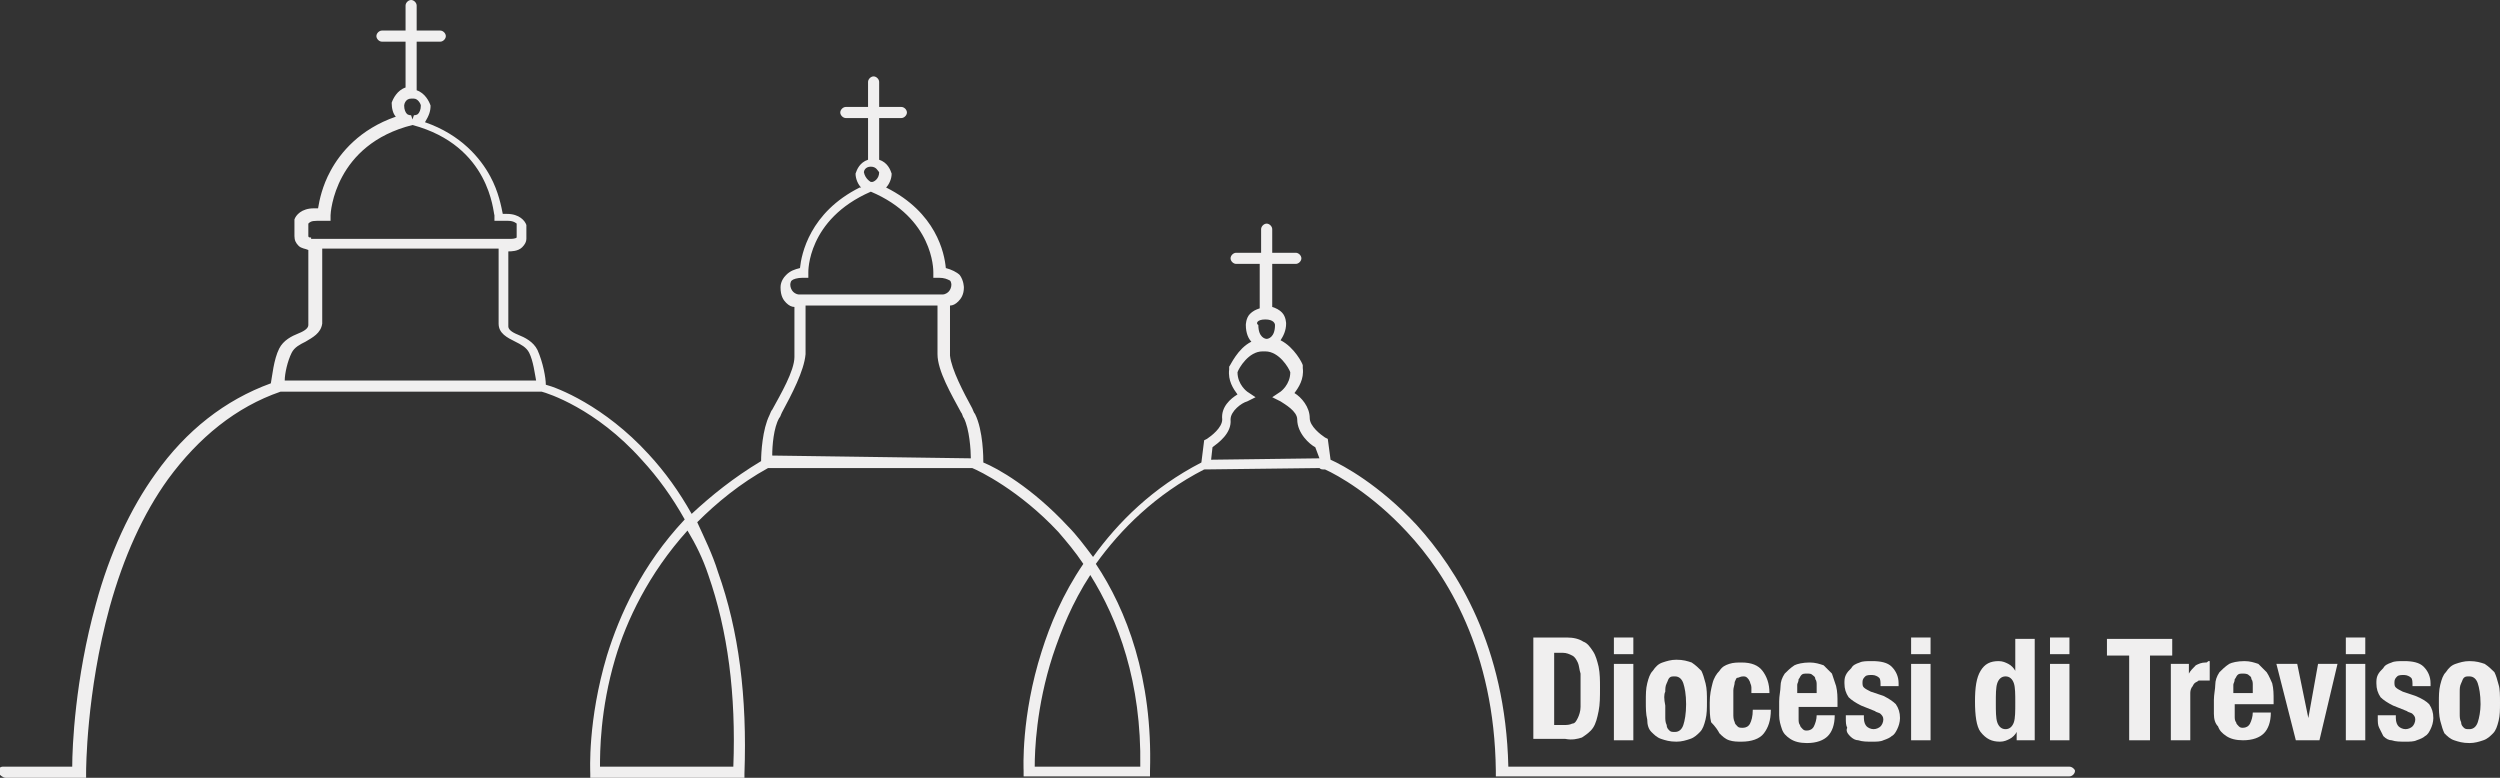 <?xml version="1.0" encoding="utf-8"?>
<!-- Generator: Adobe Illustrator 24.1.0, SVG Export Plug-In . SVG Version: 6.00 Build 0)  -->
<svg version="1.1" id="Layer_1" xmlns="http://www.w3.org/2000/svg" xmlns:xlink="http://www.w3.org/1999/xlink" x="0px" y="0px"
	 viewBox="0 0 180 56" style="enable-background:new 0 0 180 56;" xml:space="preserve">
<rect x="0" y="0" width="180" height="56" fill="#333333" stroke="none"/>
<style type="text/css">
	.st0{fill:#F0EFEF;}
</style>
<g>
	<path class="st0" d="M149,55.2h-40.4c-0.2-8.7-3.7-14.2-6.6-17.4c-2.7-2.9-5.3-4.3-6.2-4.7l-0.2-1.5l-0.2-0.1
		c-0.3-0.2-1.1-0.8-1.1-1.4c0-0.8-0.6-1.5-1.1-1.8c0.3-0.4,0.7-1,0.6-1.8l0-0.1l0-0.1c0-0.1-0.6-1.3-1.6-1.8
		c0.2-0.3,0.4-0.7,0.4-1.2c0,0,0-0.5-0.3-0.8c-0.2-0.2-0.4-0.3-0.7-0.4V19h1.7c0.2,0,0.4-0.2,0.4-0.4c0-0.2-0.2-0.4-0.4-0.4h-1.7
		v-1.7c0-0.2-0.2-0.4-0.4-0.4h0h0c-0.2,0-0.4,0.2-0.4,0.4v1.7H89c-0.2,0-0.4,0.2-0.4,0.4c0,0.2,0.2,0.4,0.4,0.4h1.7v3.2
		c-0.3,0.1-0.5,0.2-0.7,0.4c-0.3,0.3-0.3,0.8-0.3,0.8c0,0.6,0.2,1,0.4,1.2c-1,0.5-1.5,1.7-1.6,1.8l0,0.1l0,0.1
		c-0.1,0.8,0.3,1.4,0.6,1.8c-0.5,0.3-1.2,0.9-1.1,1.8c0,0.6-0.8,1.2-1.1,1.4l-0.2,0.1l-0.2,1.6c-3.5,1.8-6,4.3-7.8,6.8
		c-0.6-0.8-1.2-1.6-1.8-2.2c-2.6-2.8-5.1-4.2-6.1-4.6c0-0.3,0-2.3-0.6-3.5c-0.1-0.1-0.1-0.2-0.2-0.4c-0.6-1.1-1.5-2.8-1.6-3.8
		c0-0.9,0-2.8,0-3.6c0.2,0,0.4-0.1,0.6-0.3c0.2-0.2,0.4-0.5,0.4-1c0,0,0-0.5-0.3-0.9c-0.2-0.2-0.6-0.4-1-0.5c-0.1-1.1-0.7-4-4.3-5.8
		c0.2-0.2,0.4-0.6,0.4-1v0l0,0c-0.1-0.3-0.3-0.8-0.9-1l0-3l1.6,0h0c0.2,0,0.4-0.2,0.4-0.4c0-0.2-0.2-0.4-0.4-0.4l-1.6,0l0-0.7l0-1.1
		c0-0.2-0.2-0.4-0.4-0.4h0h0h0c-0.2,0-0.4,0.2-0.4,0.4l0,1.1l0,0.7l-1.6,0c-0.2,0-0.4,0.2-0.4,0.4c0,0.2,0.2,0.4,0.4,0.4h0l1.6,0
		l0,3c-0.6,0.2-0.8,0.7-0.9,1l0,0v0c0,0.4,0.2,0.8,0.4,1l-0.1,0l0,0c-3.6,1.8-4.2,4.8-4.3,5.8c-0.4,0.1-0.7,0.2-1,0.5
		c-0.4,0.4-0.4,0.8-0.4,0.9c0,0.6,0.2,0.9,0.4,1.1c0.2,0.2,0.4,0.3,0.6,0.3c0,0.8,0,2.6,0,3.6c0,1-1,2.7-1.6,3.8
		c-0.1,0.1-0.1,0.2-0.2,0.4c-0.5,1-0.6,2.7-0.6,3.3c-2,1.2-3.6,2.5-5,3.8c-0.9-1.6-1.9-3-3.1-4.3c-3.2-3.5-6.6-4.8-7.4-5
		c0-0.5-0.2-1.6-0.6-2.5c-0.3-0.6-0.9-0.9-1.4-1.1c-0.5-0.2-0.7-0.4-0.7-0.6v-5.4h0c0.2,0,0.7,0,1-0.3c0.2-0.2,0.3-0.4,0.3-0.6v-0.9
		l0-0.1c-0.1-0.3-0.5-0.8-1.4-0.8h-0.3c-0.1-0.5-0.3-1.6-0.9-2.7c-0.7-1.3-2.1-3-4.7-3.9C30.9,8.3,31,8,31,7.6l0,0l0,0
		c-0.1-0.3-0.4-0.9-1-1.1V3l1.7,0c0.2,0,0.4-0.2,0.4-0.4c0-0.2-0.2-0.4-0.4-0.4l-1.7,0V0.4c0-0.2-0.2-0.4-0.4-0.4
		c-0.2,0-0.4,0.2-0.4,0.4v1.8l-1.7,0c-0.2,0-0.4,0.2-0.4,0.4c0,0.2,0.2,0.4,0.4,0.4l1.7,0v3.3c-0.6,0.2-0.9,0.8-1,1.1l0,0l0,0
		c0,0.4,0.1,0.8,0.3,1c-2.6,0.9-4,2.6-4.7,3.9c-0.6,1.1-0.8,2.1-0.9,2.7h-0.3c-0.9,0-1.3,0.5-1.4,0.8l0,0.1V17
		c0,0.3,0.1,0.5,0.3,0.7c0.2,0.2,0.5,0.2,0.7,0.3c0,1.2,0,4.6,0,5.4c0,0.2-0.2,0.4-0.7,0.6c-0.5,0.2-1.1,0.5-1.4,1.1
		c-0.4,0.8-0.5,2-0.6,2.5c-3.3,1.2-6.1,3.4-8.3,6.5c-1.8,2.5-3.3,5.7-4.3,9.4c-1.5,5.4-1.7,10.3-1.7,11.7h-5c-0.2,0-0.4,0.2-0.4,0.4
		C0,55.8,0.2,56,0.4,56h5.8l0-0.4c0-0.1,0-5.7,1.7-11.9c1-3.6,2.4-6.7,4.2-9.2c2.2-3,4.9-5.2,8.1-6.3H39c0.4,0.1,3.9,1.2,7.2,4.9
		c1.2,1.3,2.2,2.7,3.1,4.3c-3.1,3.3-4.7,6.9-5.6,9.8c-1.4,4.7-1.2,8.3-1.2,8.5l0,0.4h11.1l0-0.4c0.2-5.5-0.4-10.3-1.9-14.5
		c-0.4-1.3-1-2.5-1.5-3.6c1.4-1.4,3.1-2.8,5.1-3.9L70,33.7c0.5,0.2,3.4,1.6,6.2,4.6c0.6,0.7,1.2,1.4,1.8,2.3c-1.5,2.2-2.4,4.4-3,6.3
		c-1.5,4.7-1.3,8.5-1.3,8.6l0,0.4h9.1l0-0.4c0.2-6.7-1.7-11.6-3.9-14.9c1.8-2.5,4.3-5,7.8-6.8l8.3-0.1c0.1,0.1,0.2,0.1,0.3,0.1
		c0,0,0,0,0.1,0c0,0,0,0,0,0c0.9,0.4,3.4,1.8,5.9,4.5c2.9,3.1,6.3,8.6,6.4,17.2l0,0.4H149c0.2,0,0.4-0.2,0.4-0.4
		C149.4,55.4,149.2,55.2,149,55.2z M29.6,7.1L29.6,7.1l0.2,0c0.3,0,0.5,0.4,0.5,0.5c0,0.3-0.1,0.5-0.2,0.6c-0.1,0.1-0.3,0.1-0.3,0.1
		l-0.1,0.3l-0.1-0.3c0,0-0.2,0-0.3-0.1c-0.1-0.1-0.2-0.3-0.2-0.6C29.1,7.5,29.2,7.1,29.6,7.1z M22.4,17.1L22.4,17.1
		c-0.1,0-0.2,0-0.2-0.1c0,0,0,0,0-0.1v-0.8c0.1-0.1,0.2-0.2,0.6-0.2h1l0-0.4c0-0.2,0.3-5.1,5.9-6.5c5.6,1.5,5.8,6.3,5.9,6.5l0,0.4h1
		c0.4,0,0.6,0.2,0.6,0.2V17c0,0,0,0.1,0,0.1c-0.1,0.1-0.4,0.1-0.5,0.1v0H22.4z M20.5,27.4c0-0.5,0.2-1.4,0.5-2
		c0.2-0.4,0.6-0.6,1-0.8c0.5-0.3,1.1-0.6,1.2-1.3c0-0.8,0-4.2,0-5.4h12.7v5.3v0.1c0,0.7,0.6,1,1.2,1.3c0.4,0.2,0.8,0.4,1,0.8
		c0.3,0.6,0.4,1.5,0.5,2H20.5z M51,41.4c1.4,4,2,8.6,1.8,13.8h-9.6c0-1,0-4.1,1.1-7.8c0.8-2.7,2.4-6.1,5.2-9.2
		C50.1,39.2,50.6,40.2,51,41.4z M62.7,12L62.7,12c0.4,0,0.5,0.3,0.6,0.4c0,0.5-0.4,0.7-0.5,0.7l-0.1,0l0,0c0,0-0.4-0.2-0.5-0.7
		C62.2,12.3,62.3,12,62.7,12z M57.1,21c-0.1-0.1-0.2-0.3-0.2-0.5c0,0,0-0.2,0.1-0.3c0.1-0.1,0.4-0.2,0.8-0.2h0.4l0-0.4
		c0,0-0.1-3.8,4.5-5.8l0,0l0,0c4.5,1.9,4.5,5.6,4.5,5.8l0,0.4h0.4c0.4,0,0.6,0.1,0.8,0.2c0.1,0.1,0.1,0.3,0.1,0.3
		c0,0.2-0.1,0.4-0.2,0.5c-0.2,0.2-0.4,0.2-0.4,0.2l-0.4,0v0h-9.6v0l-0.4,0C57.5,21.2,57.3,21.2,57.1,21z M55.6,32.8
		c0-0.7,0.1-2,0.5-2.7c0.1-0.1,0.1-0.2,0.2-0.4c0.7-1.3,1.6-3,1.7-4.2c0-0.9,0-2.7,0-3.5h9.5c0,0.8,0,2.6,0,3.5c0,1.2,1,2.9,1.7,4.2
		c0.1,0.1,0.1,0.3,0.2,0.4c0.4,0.8,0.5,2.3,0.5,2.9L55.6,32.8z M82.1,55.2h-7.6c0-1.1,0.1-4.3,1.3-8c0.6-1.8,1.4-3.8,2.7-5.8
		C80.5,44.6,82.2,49.1,82.1,55.2z M91.1,23L91.1,23L91.1,23c0.6,0,0.7,0.3,0.7,0.4c0,0.9-0.5,1-0.6,1h0h0c-0.1,0-0.6-0.1-0.6-1
		C90.4,23.3,90.5,23,91.1,23z M87.2,33.1l0.1-0.9c0.4-0.3,1.4-1,1.3-2c0-0.6,0.8-1.2,1.2-1.3l0.6-0.3l-0.6-0.4c0,0-0.7-0.5-0.7-1.4
		c0.1-0.3,0.8-1.5,1.8-1.5h0h0.1l0-0.1v0.1h0.1h0c1,0,1.7,1.2,1.8,1.5c0,0.9-0.7,1.4-0.7,1.4l-0.6,0.4l0.6,0.3
		c0.3,0.2,1.2,0.7,1.2,1.3c0,1,0.9,1.8,1.3,2L95,33L87.2,33.1z"/>
	<path class="st0" d="M113.9,53.1c0.3-0.2,0.6-0.4,0.8-0.7c0.2-0.3,0.3-0.7,0.4-1.2c0.1-0.5,0.1-1,0.1-1.7c0-0.5,0-1-0.1-1.5
		c-0.1-0.4-0.2-0.8-0.4-1.1c-0.2-0.3-0.4-0.6-0.7-0.7c-0.3-0.2-0.7-0.3-1.2-0.3h-2.4v7.3h2.3C113.2,53.3,113.6,53.2,113.9,53.1z
		 M111.9,52.2v-5.2h0.6c0.3,0,0.5,0.1,0.7,0.2c0.2,0.1,0.3,0.3,0.4,0.5c0.1,0.2,0.1,0.5,0.2,0.8c0,0.3,0,0.7,0,1.1
		c0,0.5,0,0.9,0,1.3c0,0.3-0.1,0.6-0.2,0.8c-0.1,0.2-0.2,0.4-0.4,0.4c-0.2,0.1-0.4,0.1-0.6,0.1H111.9z"/>
	<rect x="116.2" y="45.9" class="st0" width="1.4" height="1.2"/>
	<rect x="116.2" y="47.8" class="st0" width="1.4" height="5.5"/>
	<path class="st0" d="M118.9,52.7c0.2,0.2,0.4,0.4,0.7,0.5c0.3,0.1,0.6,0.2,1.1,0.2c0.4,0,0.7-0.1,1-0.2c0.3-0.1,0.5-0.3,0.7-0.5
		c0.2-0.2,0.3-0.5,0.4-0.9c0.1-0.4,0.1-0.8,0.1-1.3c0-0.5,0-0.9-0.1-1.3c-0.1-0.4-0.2-0.7-0.3-0.9c-0.2-0.2-0.4-0.4-0.7-0.6
		c-0.3-0.1-0.6-0.2-1.1-0.2c-0.4,0-0.7,0.1-1,0.2c-0.3,0.1-0.5,0.3-0.7,0.6c-0.2,0.2-0.3,0.5-0.4,0.9c-0.1,0.4-0.1,0.8-0.1,1.3
		c0,0.5,0,0.9,0.1,1.3C118.6,52.2,118.7,52.5,118.9,52.7z M119.9,49.8c0-0.2,0-0.4,0.1-0.6c0.1-0.2,0.1-0.3,0.2-0.4
		c0.1-0.1,0.2-0.1,0.4-0.1c0.3,0,0.5,0.2,0.6,0.5c0.1,0.3,0.2,0.8,0.2,1.5c0,0.7-0.1,1.2-0.2,1.5c-0.1,0.3-0.3,0.5-0.6,0.5
		c-0.2,0-0.3,0-0.4-0.1c-0.1-0.1-0.2-0.2-0.2-0.4c-0.1-0.2-0.1-0.4-0.1-0.6c0-0.2,0-0.5,0-0.8C119.8,50.3,119.8,50,119.9,49.8z"/>
	<path class="st0" d="M123.8,52.8c0.2,0.2,0.4,0.4,0.7,0.5c0.3,0.1,0.6,0.1,0.9,0.1c0.7,0,1.3-0.2,1.6-0.6c0.3-0.4,0.5-0.9,0.5-1.7
		h-1.3c0,0.5-0.1,0.8-0.2,1c-0.1,0.2-0.3,0.3-0.5,0.3c-0.2,0-0.3,0-0.4-0.1c-0.1-0.1-0.2-0.2-0.2-0.3c-0.1-0.2-0.1-0.4-0.1-0.6
		c0-0.2,0-0.5,0-0.9c0-0.3,0-0.6,0-0.8c0-0.2,0.1-0.4,0.1-0.6c0.1-0.2,0.1-0.3,0.2-0.3s0.2-0.1,0.4-0.1c0.1,0,0.2,0,0.3,0.1
		c0.1,0.1,0.1,0.1,0.2,0.3c0,0.1,0.1,0.2,0.1,0.4c0,0.1,0,0.3,0,0.4h1.3c0-0.7-0.2-1.2-0.5-1.6c-0.3-0.4-0.8-0.6-1.5-0.6
		c-0.3,0-0.6,0-0.9,0.1c-0.3,0.1-0.5,0.2-0.7,0.5c-0.2,0.2-0.4,0.5-0.5,0.9c-0.1,0.4-0.2,0.8-0.2,1.4c0,0.6,0,1,0.1,1.4
		C123.5,52.3,123.7,52.6,123.8,52.8z"/>
	<path class="st0" d="M128.3,52.5c0.1,0.3,0.3,0.5,0.6,0.7c0.3,0.2,0.7,0.3,1.2,0.3c0.7,0,1.2-0.2,1.5-0.5c0.3-0.3,0.5-0.8,0.5-1.5
		h-1.3c0,0.3-0.1,0.6-0.2,0.8c-0.1,0.2-0.3,0.3-0.5,0.3c-0.1,0-0.2,0-0.3-0.1c-0.1-0.1-0.2-0.2-0.2-0.3c-0.1-0.1-0.1-0.3-0.1-0.4
		c0-0.2,0-0.3,0-0.5v-0.4h2.8v-0.3c0-0.4,0-0.8-0.1-1.2c-0.1-0.3-0.2-0.6-0.3-0.9c-0.2-0.2-0.4-0.4-0.6-0.6c-0.3-0.1-0.6-0.2-1-0.2
		c-0.5,0-0.9,0.1-1.1,0.2c-0.3,0.2-0.5,0.4-0.7,0.6c-0.2,0.3-0.3,0.6-0.3,0.9c0,0.3-0.1,0.7-0.1,1.1c0,0.3,0,0.7,0,1
		C128.1,51.9,128.2,52.2,128.3,52.5z M129.4,49.7c0-0.1,0-0.3,0-0.4c0-0.1,0.1-0.2,0.1-0.4c0.1-0.1,0.1-0.2,0.2-0.3
		c0.1-0.1,0.2-0.1,0.4-0.1s0.3,0,0.4,0.1c0.1,0.1,0.2,0.1,0.2,0.3c0.1,0.1,0.1,0.3,0.1,0.4c0,0.2,0,0.3,0,0.6h-1.4V49.7z"/>
	<path class="st0" d="M133.2,53c0.2,0.2,0.4,0.3,0.6,0.3c0.3,0.1,0.6,0.1,1,0.1c0.3,0,0.6,0,0.8-0.1c0.3-0.1,0.5-0.2,0.6-0.3
		c0.2-0.1,0.3-0.3,0.4-0.5c0.1-0.2,0.2-0.5,0.2-0.8c0-0.4-0.1-0.7-0.3-1c-0.2-0.2-0.5-0.4-0.9-0.6l-0.9-0.3
		c-0.2-0.1-0.4-0.2-0.5-0.3c-0.1-0.1-0.1-0.2-0.1-0.4c0-0.2,0.1-0.3,0.2-0.4c0.1-0.1,0.3-0.1,0.5-0.1c0.2,0,0.4,0.1,0.5,0.2
		c0.1,0.1,0.1,0.3,0.1,0.6h1.3v-0.2c0-0.5-0.2-0.9-0.5-1.2c-0.3-0.3-0.8-0.4-1.4-0.4c-0.4,0-0.7,0-0.9,0.1c-0.3,0.1-0.5,0.2-0.6,0.4
		c-0.2,0.2-0.3,0.3-0.4,0.5c-0.1,0.2-0.1,0.4-0.1,0.6c0,0.4,0.1,0.7,0.3,1c0.2,0.2,0.5,0.4,0.9,0.6l1,0.4c0.1,0.1,0.3,0.1,0.4,0.2
		c0.1,0.1,0.2,0.2,0.2,0.4c0,0.2-0.1,0.4-0.2,0.5c-0.1,0.1-0.3,0.2-0.5,0.2c-0.2,0-0.4-0.1-0.5-0.2c-0.1-0.1-0.2-0.3-0.2-0.6v-0.2
		h-1.3v0.2c0,0.3,0,0.5,0.1,0.7C132.9,52.6,133,52.8,133.2,53z"/>
	<rect x="137.6" y="47.8" class="st0" width="1.4" height="5.5"/>
	<rect x="137.6" y="45.9" class="st0" width="1.4" height="1.2"/>
	<path class="st0" d="M144,53.4c0.3,0,0.5-0.1,0.7-0.2c0.2-0.1,0.4-0.3,0.5-0.5h0v0.6h1.3V46h-1.4v2.3h0c-0.1-0.2-0.3-0.4-0.5-0.5
		c-0.2-0.1-0.4-0.2-0.7-0.2c-0.6,0-1,0.2-1.3,0.7c-0.3,0.5-0.4,1.2-0.4,2.2c0,1,0.1,1.8,0.4,2.2C143,53.2,143.4,53.4,144,53.4z
		 M143.8,49.2c0.1-0.3,0.3-0.5,0.6-0.5c0.3,0,0.5,0.2,0.6,0.5c0.1,0.3,0.1,0.8,0.1,1.4c0,0.6,0,1.1-0.1,1.4
		c-0.1,0.3-0.3,0.5-0.6,0.5c-0.3,0-0.5-0.2-0.6-0.5c-0.1-0.3-0.1-0.8-0.1-1.4C143.7,50,143.7,49.5,143.8,49.2z"/>
	<rect x="147.6" y="45.9" class="st0" width="1.4" height="1.2"/>
	<rect x="147.6" y="47.8" class="st0" width="1.4" height="5.5"/>
	<polygon class="st0" points="156.4,46 151.7,46 151.7,47.2 153.3,47.2 153.3,53.3 154.8,53.3 154.8,47.2 156.4,47.2 	"/>
	<path class="st0" d="M158.8,47.7c-0.3,0-0.5,0.1-0.7,0.2c-0.2,0.2-0.4,0.4-0.5,0.6h0v-0.7h-1.3v5.5h1.4V50c0-0.2,0-0.3,0.1-0.5
		c0.1-0.1,0.1-0.2,0.2-0.3c0.1-0.1,0.2-0.1,0.3-0.2c0.1,0,0.2,0,0.4,0c0.1,0,0.1,0,0.2,0c0.1,0,0.1,0,0.2,0v-1.4c0,0-0.1,0-0.1,0
		C158.9,47.7,158.9,47.7,158.8,47.7z"/>
	<path class="st0" d="M163.2,48.4c-0.2-0.2-0.4-0.4-0.6-0.6c-0.3-0.1-0.6-0.2-1-0.2c-0.5,0-0.9,0.1-1.1,0.2
		c-0.3,0.2-0.5,0.4-0.7,0.6c-0.2,0.3-0.3,0.6-0.3,0.9c0,0.3-0.1,0.7-0.1,1.1c0,0.3,0,0.7,0,1c0,0.4,0.1,0.7,0.3,0.9
		c0.1,0.3,0.3,0.5,0.6,0.7c0.3,0.2,0.7,0.3,1.2,0.3c0.7,0,1.2-0.2,1.5-0.5c0.3-0.3,0.5-0.8,0.5-1.5h-1.3c0,0.3-0.1,0.6-0.2,0.8
		c-0.1,0.2-0.3,0.3-0.5,0.3c-0.1,0-0.2,0-0.3-0.1c-0.1-0.1-0.2-0.2-0.2-0.3c-0.1-0.1-0.1-0.3-0.1-0.4c0-0.2,0-0.3,0-0.5v-0.4h2.8
		v-0.3c0-0.4,0-0.8-0.1-1.2C163.5,49,163.4,48.7,163.2,48.4z M160.8,49.9v-0.2c0-0.1,0-0.3,0-0.4c0-0.1,0.1-0.2,0.1-0.4
		c0.1-0.1,0.1-0.2,0.2-0.3c0.1-0.1,0.2-0.1,0.4-0.1c0.1,0,0.3,0,0.4,0.1c0.1,0.1,0.2,0.1,0.2,0.3c0.1,0.1,0.1,0.3,0.1,0.4
		c0,0.2,0,0.3,0,0.6H160.8z"/>
	<polygon class="st0" points="166.2,51.7 166.2,51.7 165.4,47.8 163.9,47.8 165.3,53.3 167,53.3 168.3,47.8 166.9,47.8 	"/>
	<rect x="168.9" y="45.9" class="st0" width="1.4" height="1.2"/>
	<rect x="168.9" y="47.8" class="st0" width="1.4" height="5.5"/>
	<path class="st0" d="M173.9,50.1l-0.9-0.3c-0.2-0.1-0.4-0.2-0.5-0.3c-0.1-0.1-0.1-0.2-0.1-0.4c0-0.2,0.1-0.3,0.2-0.4
		c0.1-0.1,0.3-0.1,0.5-0.1c0.2,0,0.4,0.1,0.5,0.2c0.1,0.1,0.1,0.3,0.1,0.6h1.3v-0.2c0-0.5-0.2-0.9-0.5-1.2c-0.3-0.3-0.8-0.4-1.4-0.4
		c-0.4,0-0.7,0-0.9,0.1c-0.3,0.1-0.5,0.2-0.6,0.4c-0.2,0.2-0.3,0.3-0.4,0.5c-0.1,0.2-0.1,0.4-0.1,0.6c0,0.4,0.1,0.7,0.3,1
		c0.2,0.2,0.5,0.4,0.9,0.6l1,0.4c0.1,0.1,0.3,0.1,0.4,0.2c0.1,0.1,0.2,0.2,0.2,0.4c0,0.2-0.1,0.4-0.2,0.5c-0.1,0.1-0.3,0.2-0.5,0.2
		c-0.2,0-0.4-0.1-0.5-0.2c-0.1-0.1-0.2-0.3-0.2-0.6v-0.2h-1.3v0.2c0,0.3,0,0.5,0.1,0.7c0.1,0.2,0.2,0.4,0.3,0.6
		c0.2,0.2,0.4,0.3,0.6,0.3c0.3,0.1,0.6,0.1,1,0.1c0.3,0,0.6,0,0.8-0.1c0.3-0.1,0.5-0.2,0.6-0.3c0.2-0.1,0.3-0.3,0.4-0.5
		c0.1-0.2,0.2-0.5,0.2-0.8c0-0.4-0.1-0.7-0.3-1C174.7,50.5,174.4,50.3,173.9,50.1z"/>
	<path class="st0" d="M179.9,49.3c-0.1-0.4-0.2-0.7-0.3-0.9c-0.2-0.2-0.4-0.4-0.7-0.6c-0.3-0.1-0.6-0.2-1.1-0.2
		c-0.4,0-0.7,0.1-1,0.2c-0.3,0.1-0.5,0.3-0.7,0.6c-0.2,0.2-0.3,0.5-0.4,0.9c-0.1,0.4-0.1,0.8-0.1,1.3c0,0.5,0,0.9,0.1,1.3
		c0.1,0.4,0.2,0.7,0.3,0.9c0.2,0.2,0.4,0.4,0.7,0.5c0.3,0.1,0.6,0.2,1.1,0.2c0.4,0,0.7-0.1,1-0.2c0.3-0.1,0.5-0.3,0.7-0.5
		c0.2-0.2,0.3-0.5,0.4-0.9c0.1-0.4,0.1-0.8,0.1-1.3C180,50.1,180,49.6,179.9,49.3z M178.4,52c-0.1,0.3-0.3,0.5-0.6,0.5
		c-0.2,0-0.3,0-0.4-0.1c-0.1-0.1-0.2-0.2-0.2-0.4c-0.1-0.2-0.1-0.4-0.1-0.6c0-0.2,0-0.5,0-0.8c0-0.3,0-0.5,0-0.8
		c0-0.2,0-0.4,0.1-0.6c0.1-0.2,0.1-0.3,0.2-0.4c0.1-0.1,0.2-0.1,0.4-0.1c0.3,0,0.5,0.2,0.6,0.5c0.1,0.3,0.2,0.8,0.2,1.5
		C178.6,51.2,178.5,51.7,178.4,52z"/>
</g>
</svg>
